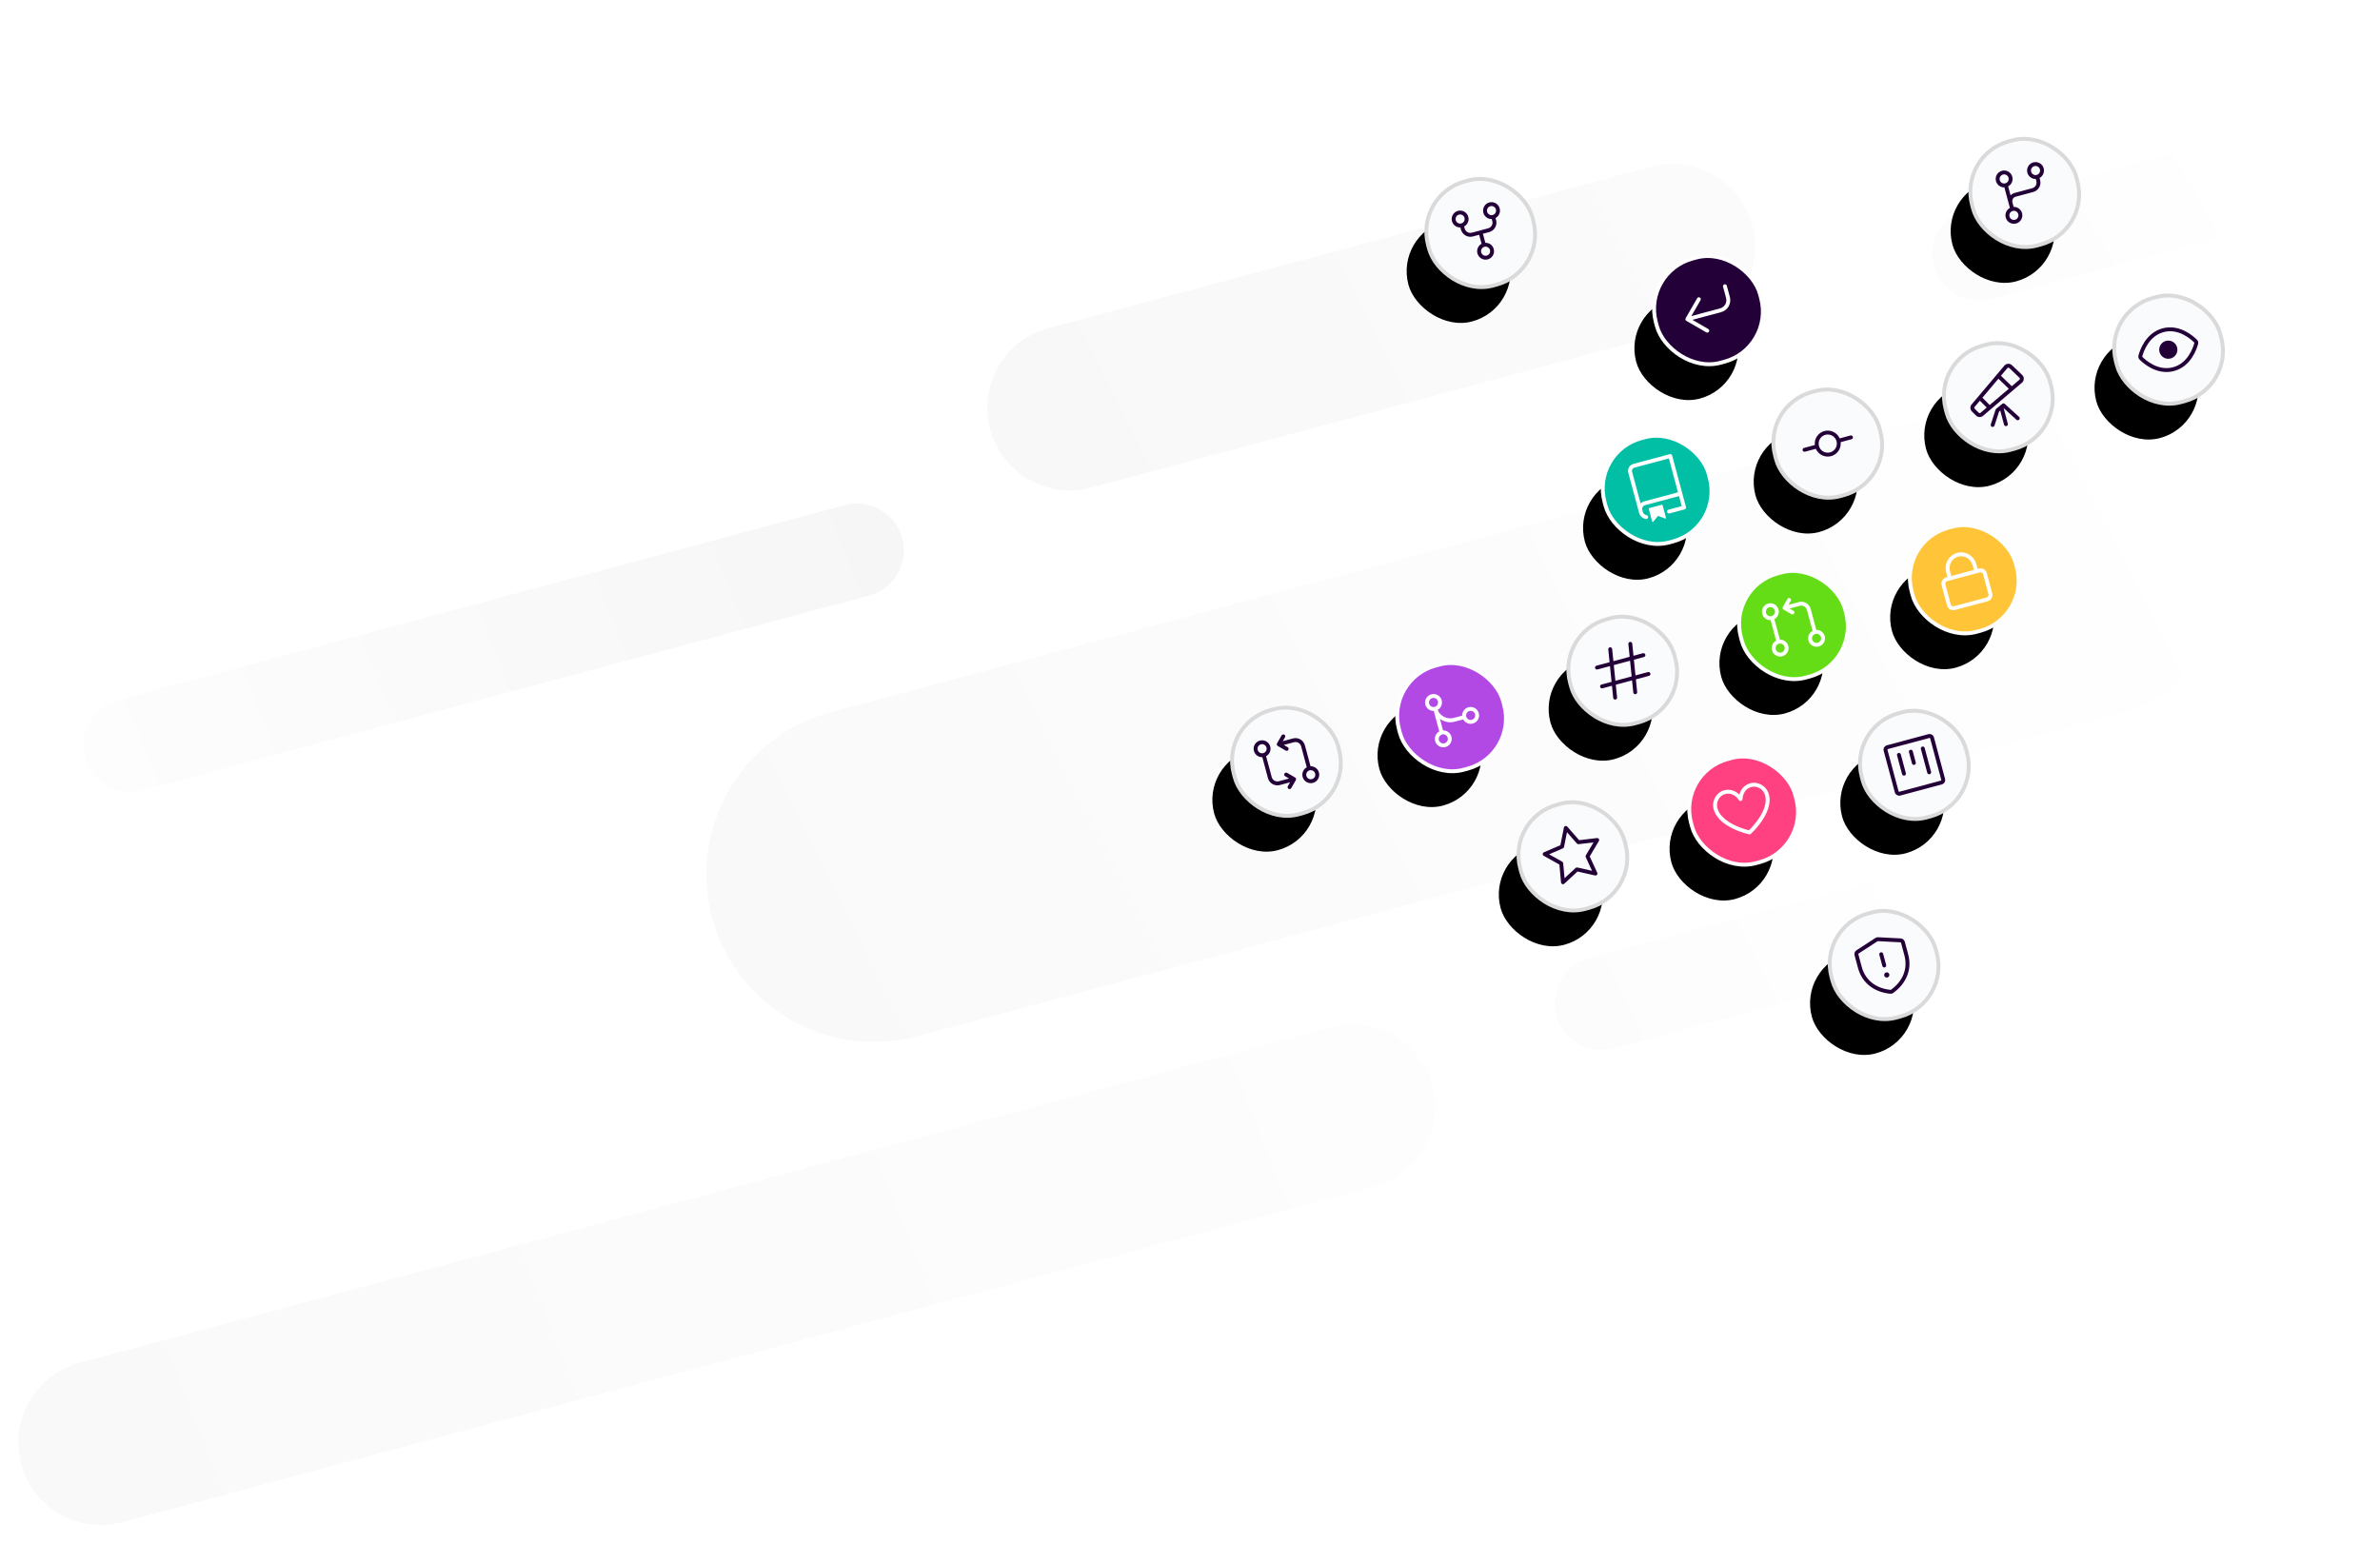 <svg height="1188" viewBox="0 0 1831 1188" width="1831" xmlns="http://www.w3.org/2000/svg" xmlns:xlink="http://www.w3.org/1999/xlink"><linearGradient id="a" x1="0%" x2="100%" y1="49.362%" y2="50.638%"><stop offset="0" stop-color="#f9f9f9"/><stop offset="1" stop-color="#fdfdfd"/></linearGradient><linearGradient id="b"><stop offset="0" stop-color="#fcfcfc"/><stop offset="1" stop-color="#fff"/></linearGradient><linearGradient id="c" x1="0%" x2="100%" xlink:href="#b" y1="47.469%" y2="52.074%"/><linearGradient id="d" x1="0%" x2="100%" y1="49.161%" y2="50.501%"><stop offset="0" stop-color="#fdfdfd"/><stop offset="1" stop-color="#f6f6f6"/></linearGradient><linearGradient id="e" x1="0%" x2="100%" xlink:href="#b" y1="45.886%" y2="53.371%"/><linearGradient id="f" x1="0%" x2="100%" y1="52.258%" y2="47.742%"><stop offset="0" stop-color="#f9f9f9"/><stop offset="1" stop-color="#fff"/></linearGradient><linearGradient id="g" x1="0%" x2="100%" y1="47.811%" y2="52.189%"><stop offset="0" stop-color="#f8f8f8"/><stop offset="1" stop-color="#fbfbfb"/></linearGradient><filter id="h" height="167.5%" width="167.5%" x="-48.8%" y="-18.8%"><feMorphology in="SourceAlpha" operator="dilate" radius="3" result="shadowSpreadOuter1"/><feOffset dx="-24" dy="24" in="shadowSpreadOuter1" result="shadowOffsetOuter1"/><feComposite in="shadowOffsetOuter1" in2="SourceAlpha" operator="out" result="shadowOffsetOuter1"/><feColorMatrix in="shadowOffsetOuter1" values="0 0 0 0 0.702   0 0 0 0 0.286   0 0 0 0 0.898  0 0 0 0.12 0"/></filter><filter id="i" height="167.5%" width="167.5%" x="-48.8%" y="-18.8%"><feMorphology in="SourceAlpha" operator="dilate" radius="3" result="shadowSpreadOuter1"/><feOffset dx="-24" dy="24" in="shadowSpreadOuter1" result="shadowOffsetOuter1"/><feComposite in="shadowOffsetOuter1" in2="SourceAlpha" operator="out" result="shadowOffsetOuter1"/><feColorMatrix in="shadowOffsetOuter1" values="0 0 0 0 0.392   0 0 0 0 0.867   0 0 0 0 0.09  0 0 0 0.12 0"/></filter><filter id="j" height="167.5%" width="167.5%" x="-48.8%" y="-18.8%"><feMorphology in="SourceAlpha" operator="dilate" radius="3" result="shadowSpreadOuter1"/><feOffset dx="-24" dy="24" in="shadowSpreadOuter1" result="shadowOffsetOuter1"/><feComposite in="shadowOffsetOuter1" in2="SourceAlpha" operator="out" result="shadowOffsetOuter1"/><feColorMatrix in="shadowOffsetOuter1" values="0 0 0 0 0   0 0 0 0 0.784   0 0 0 0 0.325  0 0 0 0.08 0"/></filter><filter id="k" height="167.5%" width="167.5%" x="-48.8%" y="-18.8%"><feMorphology in="SourceAlpha" operator="dilate" radius="3" result="shadowSpreadOuter1"/><feOffset dx="-24" dy="24" in="shadowSpreadOuter1" result="shadowOffsetOuter1"/><feComposite in="shadowOffsetOuter1" in2="SourceAlpha" operator="out" result="shadowOffsetOuter1"/><feColorMatrix in="shadowOffsetOuter1" values="0 0 0 0 0.137   0 0 0 0 0.004   0 0 0 0 0.22  0 0 0 0.08 0"/></filter><filter id="l" height="167.5%" width="167.5%" x="-48.8%" y="-18.8%"><feMorphology in="SourceAlpha" operator="dilate" radius="3" result="shadowSpreadOuter1"/><feOffset dx="-24" dy="24" in="shadowSpreadOuter1" result="shadowOffsetOuter1"/><feComposite in="shadowOffsetOuter1" in2="SourceAlpha" operator="out" result="shadowOffsetOuter1"/><feColorMatrix in="shadowOffsetOuter1" values="0 0 0 0 0.467   0 0 0 0 0.467   0 0 0 0 0.467  0 0 0 0.08 0"/></filter><filter id="m" height="167.5%" width="167.5%" x="-48.8%" y="-18.8%"><feMorphology in="SourceAlpha" operator="dilate" radius="3" result="shadowSpreadOuter1"/><feOffset dx="-24" dy="24" in="shadowSpreadOuter1" result="shadowOffsetOuter1"/><feComposite in="shadowOffsetOuter1" in2="SourceAlpha" operator="out" result="shadowOffsetOuter1"/><feColorMatrix in="shadowOffsetOuter1" values="0 0 0 0 0.467   0 0 0 0 0.467   0 0 0 0 0.467  0 0 0 0.08 0"/></filter><filter id="n" height="167.5%" width="167.5%" x="-48.8%" y="-18.8%"><feMorphology in="SourceAlpha" operator="dilate" radius="3" result="shadowSpreadOuter1"/><feOffset dx="-24" dy="24" in="shadowSpreadOuter1" result="shadowOffsetOuter1"/><feComposite in="shadowOffsetOuter1" in2="SourceAlpha" operator="out" result="shadowOffsetOuter1"/><feColorMatrix in="shadowOffsetOuter1" values="0 0 0 0 1   0 0 0 0 0.251   0 0 0 0 0.506  0 0 0 0.12 0"/></filter><filter id="o" height="167.5%" width="167.5%" x="-48.8%" y="-18.8%"><feMorphology in="SourceAlpha" operator="dilate" radius="3" result="shadowSpreadOuter1"/><feOffset dx="-24" dy="24" in="shadowSpreadOuter1" result="shadowOffsetOuter1"/><feComposite in="shadowOffsetOuter1" in2="SourceAlpha" operator="out" result="shadowOffsetOuter1"/><feColorMatrix in="shadowOffsetOuter1" values="0 0 0 0 0.467   0 0 0 0 0.467   0 0 0 0 0.467  0 0 0 0.08 0"/></filter><filter id="p" height="167.5%" width="167.5%" x="-48.8%" y="-18.8%"><feMorphology in="SourceAlpha" operator="dilate" radius="3" result="shadowSpreadOuter1"/><feOffset dx="-24" dy="24" in="shadowSpreadOuter1" result="shadowOffsetOuter1"/><feComposite in="shadowOffsetOuter1" in2="SourceAlpha" operator="out" result="shadowOffsetOuter1"/><feColorMatrix in="shadowOffsetOuter1" values="0 0 0 0 0.467   0 0 0 0 0.467   0 0 0 0 0.467  0 0 0 0.08 0"/></filter><filter id="q" height="167.5%" width="167.5%" x="-48.8%" y="-18.8%"><feMorphology in="SourceAlpha" operator="dilate" radius="3" result="shadowSpreadOuter1"/><feOffset dx="-24" dy="24" in="shadowSpreadOuter1" result="shadowOffsetOuter1"/><feComposite in="shadowOffsetOuter1" in2="SourceAlpha" operator="out" result="shadowOffsetOuter1"/><feColorMatrix in="shadowOffsetOuter1" values="0 0 0 0 0.467   0 0 0 0 0.467   0 0 0 0 0.467  0 0 0 0.08 0"/></filter><filter id="r" height="167.5%" width="167.5%" x="-48.8%" y="-18.8%"><feMorphology in="SourceAlpha" operator="dilate" radius="3" result="shadowSpreadOuter1"/><feOffset dx="-24" dy="24" in="shadowSpreadOuter1" result="shadowOffsetOuter1"/><feComposite in="shadowOffsetOuter1" in2="SourceAlpha" operator="out" result="shadowOffsetOuter1"/><feColorMatrix in="shadowOffsetOuter1" values="0 0 0 0 0.467   0 0 0 0 0.467   0 0 0 0 0.467  0 0 0 0.08 0"/></filter><filter id="s" height="167.5%" width="167.5%" x="-48.8%" y="-18.8%"><feMorphology in="SourceAlpha" operator="dilate" radius="3" result="shadowSpreadOuter1"/><feOffset dx="-24" dy="24" in="shadowSpreadOuter1" result="shadowOffsetOuter1"/><feComposite in="shadowOffsetOuter1" in2="SourceAlpha" operator="out" result="shadowOffsetOuter1"/><feColorMatrix in="shadowOffsetOuter1" values="0 0 0 0 0.467   0 0 0 0 0.467   0 0 0 0 0.467  0 0 0 0.08 0"/></filter><filter id="t" height="167.5%" width="167.5%" x="-48.8%" y="-18.8%"><feMorphology in="SourceAlpha" operator="dilate" radius="3" result="shadowSpreadOuter1"/><feOffset dx="-24" dy="24" in="shadowSpreadOuter1" result="shadowOffsetOuter1"/><feComposite in="shadowOffsetOuter1" in2="SourceAlpha" operator="out" result="shadowOffsetOuter1"/><feColorMatrix in="shadowOffsetOuter1" values="0 0 0 0 1   0 0 0 0 0.769   0 0 0 0 0.22  0 0 0 0.12 0"/></filter><filter id="u" height="167.5%" width="167.5%" x="-48.8%" y="-18.8%"><feMorphology in="SourceAlpha" operator="dilate" radius="3" result="shadowSpreadOuter1"/><feOffset dx="-24" dy="24" in="shadowSpreadOuter1" result="shadowOffsetOuter1"/><feComposite in="shadowOffsetOuter1" in2="SourceAlpha" operator="out" result="shadowOffsetOuter1"/><feColorMatrix in="shadowOffsetOuter1" values="0 0 0 0 0.467   0 0 0 0 0.467   0 0 0 0 0.467  0 0 0 0.08 0"/></filter><filter id="v" height="167.5%" width="167.5%" x="-48.8%" y="-18.8%"><feMorphology in="SourceAlpha" operator="dilate" radius="3" result="shadowSpreadOuter1"/><feOffset dx="-24" dy="24" in="shadowSpreadOuter1" result="shadowOffsetOuter1"/><feComposite in="shadowOffsetOuter1" in2="SourceAlpha" operator="out" result="shadowOffsetOuter1"/><feColorMatrix in="shadowOffsetOuter1" values="0 0 0 0 0.467   0 0 0 0 0.467   0 0 0 0 0.467  0 0 0 0.08 0"/></filter><filter id="w" height="167.5%" width="167.5%" x="-48.8%" y="-18.8%"><feMorphology in="SourceAlpha" operator="dilate" radius="3" result="shadowSpreadOuter1"/><feOffset dx="-24" dy="24" in="shadowSpreadOuter1" result="shadowOffsetOuter1"/><feComposite in="shadowOffsetOuter1" in2="SourceAlpha" operator="out" result="shadowOffsetOuter1"/><feColorMatrix in="shadowOffsetOuter1" values="0 0 0 0 0.467   0 0 0 0 0.467   0 0 0 0 0.467  0 0 0 0.08 0"/></filter><g fill="none" fill-rule="evenodd" transform="translate(0 4)"><path d="m60.777 812.449 996.869-.001c35.065-0 63.491 28.426 63.491 63.491v0c0 35.065-28.426 63.491-63.491 63.491l-996.869.001c-35.065 0-63.491-28.426-63.491-63.491 0-0 0-0 0-0 0-35.065 28.426-63.491 63.491-63.491z" fill="url(#a)" transform="matrix(.966 -.259 -.259 -.966 245.765 1967.767)"/><path d="m1227.793 599.112h247.967c19.88 0 35.995 16.116 35.995 35.995 0 19.88-16.116 35.995-35.995 35.995h-247.967c-19.88 0-35.995-16.116-35.995-35.995 0-19.88 16.116-35.995 35.995-35.995z" fill="url(#c)" transform="matrix(.966 -.259 -.259 -.966 210.439 1699.44)"/><path d="m90.281 357.527 578.924-.001c19.88-0 35.995 16.115 35.995 35.995v0c0 19.88-16.116 35.995-35.995 35.995l-578.924.001c-19.88 0-35.995-16.115-35.995-35.995 0-0 0-0 0-0 0-19.88 16.116-35.995 35.995-35.995z" fill="url(#d)" transform="matrix(.966 -.259 -.259 -.966 114.79 972.919)"/><path d="m1519.528 31.251h178.977c19.88 0 35.995 16.116 35.995 35.995 0 19.88-16.116 35.995-35.995 35.995h-178.977c-19.88 0-35.995-16.116-35.995-35.995 0-19.88 16.116-35.995 35.995-35.995z" fill="url(#e)" transform="matrix(.966 -.259 -.259 -.966 72.23 649.645)"/><path d="m655.979 315.032h955.874c71.235 0 128.983 57.748 128.983 128.983s-57.748 128.983-128.983 128.983h-955.874c-71.235 0-128.983-57.748-128.983-128.983s57.748-128.983 128.983-128.983z" fill="url(#f)" transform="matrix(.966 -.259 .259 .966 -76.282 409.609)"/><path d="m814.854 83.413h479.937c35.066 0 63.492 28.426 63.492 63.492 0 35.066-28.426 63.492-63.492 63.492h-479.937c-35.066 0-63.492-28.426-63.492-63.492 0-35.066 28.426-63.492 63.492-63.492z" fill="url(#g)" transform="matrix(.966 -.259 -.259 -.966 73.964 662.811)"/><g transform="matrix(.966 -.259 .259 .966 1067.747 519.488)"><rect fill="#000" filter="url(#h)" height="80" rx="40" width="80"/><rect fill="#b349e5" height="83" rx="40" stroke="#fefefe" stroke-width="3" width="83" x="-1.5" y="-1.5"/><path d="m13.5 3c1.724 0 3.377.685 4.596 1.904 1.219 1.219 1.904 2.872 1.904 4.596s-.685 3.377-1.904 4.596c-.839.839-1.883 1.425-3.015 1.709.641 5.183 5.06 9.195 10.419 9.195l6.675 0c.276-1.163.87-2.238 1.728-3.097 1.219-1.219 2.872-1.904 4.596-1.904s3.377.685 4.596 1.904 1.904 2.872 1.904 4.596-.685 3.377-1.904 4.596-2.872 1.904-4.596 1.904-3.377-.685-4.596-1.904c-.859-.859-1.452-1.933-1.728-3.096l-6.676-.001c-3.58 0-7.014-1.422-9.546-3.954-.338-.338-.656-.692-.954-1.061l0 9.015c0 .058-.003.116-.01.173 1.166.275 2.244.87 3.106 1.731 1.219 1.219 1.904 2.872 1.904 4.596s-.685 3.377-1.904 4.596c-1.219 1.219-2.872 1.904-4.596 1.904s-3.377-.685-4.596-1.904c-1.219-1.219-1.904-2.872-1.904-4.596s.685-3.377 1.904-4.596c.861-.861 1.94-1.456 3.107-1.731-.007-.057-.01-.114-.01-.173v-16c0-.058.003-.115.01-.172-1.166-.275-2.244-.87-3.106-1.731-1.219-1.219-1.904-2.872-1.904-4.596s.685-3.377 1.904-4.596c1.219-1.219 2.872-1.904 4.596-1.904zm0 32c-.928 0-1.819.369-2.475 1.025s-1.025 1.547-1.025 2.475.369 1.818 1.025 2.475 1.547 1.025 2.475 1.025 1.819-.369 2.475-1.025 1.025-1.547 1.025-2.475-.369-1.818-1.025-2.475-1.547-1.025-2.475-1.025zm25-12c-.928 0-1.818.369-2.475 1.025s-1.025 1.547-1.025 2.475.369 1.818 1.025 2.475 1.547 1.025 2.475 1.025 1.818-.369 2.475-1.025 1.025-1.547 1.025-2.475-.369-1.818-1.025-2.475-1.547-1.025-2.475-1.025zm-25-17c-.46 0-.915.091-1.339.266-.425.176-.81.434-1.135.759-.325.325-.583.711-.759 1.135s-.266.88-.266 1.339.091.915.266 1.339.434.81.759 1.135c.325.325.711.583 1.135.759s.88.266 1.339.266c.928 0 1.819-.369 2.475-1.025s1.025-1.547 1.025-2.475-.369-1.819-1.025-2.475-1.547-1.025-2.475-1.025z" fill="#fff" fill-rule="nonzero" transform="translate(16 16)"/></g><g transform="matrix(.966 -.259 .259 .966 1330.769 448.605)"><rect fill="#000" filter="url(#i)" height="80" rx="40" width="80"/><rect fill="#64dd17" height="83" rx="40" stroke="#fefefe" stroke-width="3" width="83" x="-1.5" y="-1.5"/><path d="m9.5 3c1.724 0 3.378.685 4.596 1.904 1.22 1.219 1.904 2.872 1.904 4.596 0 1.724-.684 3.377-1.904 4.596-.861.862-1.94 1.456-3.107 1.731.008.056.011.114.011.173v16c0 .059-.003.117-.01.175 1.166.273 2.245.868 3.106 1.729 1.22 1.219 1.904 2.872 1.904 4.596 0 1.724-.684 3.377-1.904 4.596-1.218 1.219-2.872 1.904-4.596 1.904-1.724 0-3.378-.685-4.596-1.904-1.22-1.219-1.904-2.872-1.904-4.596 0-1.724.684-3.377 1.904-4.596.861-.862 1.94-1.456 3.107-1.731-.008-.056-.011-.114-.011-.173v-16c0-.059.003-.117.01-.174-1.166-.273-2.245-.868-3.106-1.729-1.22-1.219-1.904-2.872-1.904-4.596 0-1.724.684-3.377 1.904-4.596 1.218-1.219 2.872-1.904 4.596-1.904zm16.25.001c.398 0 .778.158 1.06.439.28.281.438.662.438 1.06 0 .397-.158.779-.438 1.06l-2.44 2.44h8.13c1.99 0 3.896.79 5.304 2.197 1.406 1.407 2.196 3.314 2.196 5.303l0 16.675c1.163.276 2.238.869 3.096 1.728 1.22 1.219 1.904 2.872 1.904 4.596 0 1.724-.684 3.377-1.904 4.596-1.218 1.219-2.872 1.904-4.596 1.904-1.724 0-3.378-.685-4.596-1.904-1.22-1.219-1.904-2.872-1.904-4.596 0-1.724.684-3.377 1.904-4.596.858-.859 1.932-1.452 3.095-1.728l.001-16.675c0-1.193-.474-2.338-1.318-3.182s-1.988-1.318-3.182-1.318h-8.128l2.44 2.44c.274.283.424.662.42 1.055-.004.393-.162.769-.44 1.047s-.654.436-1.048.439c-.392.003-.772-.148-1.054-.422l-5-5c-.28-.281-.438-.662-.438-1.06 0-.397.158-.779.438-1.06l5-5c.282-.281.662-.439 1.06-.439zm-16.25 31.998c-.928 0-1.818.369-2.474 1.025-.658.656-1.026 1.547-1.026 2.475s.368 1.818 1.026 2.475c.656.656 1.546 1.025 2.474 1.025.928 0 1.818-.369 2.474-1.025.658-.656 1.026-1.547 1.026-2.475s-.368-1.818-1.026-2.475c-.656-.656-1.546-1.025-2.474-1.025zm29 0c-.928 0-1.818.369-2.474 1.025-.658.656-1.026 1.547-1.026 2.475s.368 1.818 1.026 2.475c.656.656 1.546 1.025 2.474 1.025s1.818-.369 2.474-1.025c.658-.656 1.026-1.547 1.026-2.475s-.368-1.818-1.026-2.475c-.656-.656-1.546-1.025-2.474-1.025zm-29-29c-.46 0-.914.091-1.34.266-.424.176-.81.434-1.134.759-.326.325-.584.711-.76 1.135-.176.425-.266.88-.266 1.339s.09.915.266 1.339c.176.425.434.81.76 1.135.324.325.71.583 1.134.759.426.176.88.266 1.34.266.928 0 1.818-.369 2.474-1.025.658-.656 1.026-1.547 1.026-2.475 0-.928-.368-1.818-1.026-2.475-.656-.656-1.546-1.025-2.474-1.025z" fill="#fff" fill-rule="nonzero" transform="translate(16 16)"/></g><g transform="matrix(.966 -.259 .259 .966 1225.872 344.603)"><rect fill="#000" filter="url(#j)" height="80" rx="40" width="80"/><rect fill="#00bfa5" height="83" rx="40" stroke="#fefefe" stroke-width="3" width="83" x="-1.5" y="-1.5"/><path d="m24.5 36c.133 0 .26.053.354.146s.146.221.146.354v10.02c-0.0.092-.026.182-.075.26s-.117.142-.2.183c-.082.042-.174.06-.266.052-.092-.007-.18-.04-.254-.094l-4.412-3.208c-.085-.062-.188-.096-.294-.096s-.209.033-.294.096l-4.412 3.206c-.074.054-.162.087-.254.094-.092.007-.183-.011-.265-.052-.082-.041-.151-.105-.2-.183s-.075-.168-.075-.26v-10.02c0-.133.053-.26.146-.354.094-.094.221-.146.354-.146zm16-36c.398 0 .779.158 1.061.439.281.281.439.663.439 1.061v41c0 .398-.158.779-.439 1.061-.281.281-.663.439-1.061.439h-12c-.398 0-.779-.158-1.061-.439-.281-.281-.439-.663-.439-1.061s.158-.779.439-1.061c.281-.281.663-.439 1.061-.439h10.5v-8h-27c-.796 0-1.559.316-2.121.879-.563.563-.879 1.326-.879 2.121v1.5c0 1.432.86 2.668 2.1 3.21.352.167.626.464.762.83.137.365.126.769-.03 1.126-.156.357-.445.64-.806.788-.361.148-.765.15-1.127.005-1.159-.506-2.146-1.339-2.838-2.397-.693-1.058-1.062-2.296-1.062-3.561v-32c0-1.459.579-2.858 1.611-3.889 1.031-1.031 2.43-1.611 3.889-1.611zm-1.5 3h-27.5c-1.38 0-2.5 1.12-2.5 2.5v25.302c.882-.51 1.908-.802 3-.802h27z" fill="#fff" fill-rule="nonzero" transform="translate(16 16)"/></g><g transform="matrix(.966 -.259 .259 .966 1265.373 206.342)"><rect fill="#000" filter="url(#k)" height="80" rx="40" width="80"/><rect fill="#230138" height="83" rx="40" stroke="#fefefe" stroke-width="3" width="83" x="-1.5" y="-1.5"/><path d="m20.059 10.598c.147-.137.266-.303.348-.487.082-.184.126-.383.13-.584.004-.201-.033-.401-.109-.588-.075-.187-.188-.356-.33-.499-.142-.142-.312-.255-.499-.33-.187-.075-.387-.113-.588-.109-.201.004-.4.048-.584.13-.184.082-.35.2-.487.348l-12.5 12.5c-.281.281-.439.663-.439 1.06 0 .398.158.779.439 1.06l12.5 12.5c.137.147.303.266.487.348.184.082.383.126.584.13.201.004.401-.034.588-.109.187-.075.356-.188.499-.33.143-.142.255-.312.33-.499.076-.187.113-.387.109-.588-.004-.201-.048-.4-.13-.584-.082-.184-.2-.35-.348-.487l-9.94-9.94h22.881c.853-.001 1.699.167 2.487.493.789.326 1.505.805 2.109 1.408.604.603 1.082 1.32 1.409 2.108.327.788.495 1.633.495 2.487v9.004c0 .398.158.779.439 1.061.281.281.663.439 1.061.439s.779-.158 1.061-.439c.281-.281.439-.663.439-1.061v-9.004c0-1.247-.246-2.483-.723-3.635-.477-1.152-1.177-2.199-2.06-3.081-.882-.882-1.929-1.581-3.082-2.058-1.153-.477-2.388-.722-3.635-.722h-22.881z" fill="#fff" fill-rule="nonzero" transform="matrix(1 0 0 -1 16 64.539)"/></g><g transform="matrix(.966 -.259 .259 .966 1357.136 309.024)"><rect fill="#000" filter="url(#l)" height="80" rx="40" width="80"/><rect fill="#fafbfd" height="83" rx="40" stroke="#dadada" stroke-width="3" width="83" x="-1.5" y="-1.5"/><path d="m31 23.996c0 .919-.181 1.83-.533 2.679-.352.849-.867 1.621-1.517 2.271s-1.422 1.166-2.271 1.517-1.76.533-2.679.533-1.83-.181-2.679-.533c-.849-.352-1.621-.867-2.271-1.517s-1.166-1.422-1.517-2.271c-.352-.849-.533-1.76-.533-2.679 0-1.857.737-3.637 2.05-4.95 1.313-1.313 3.093-2.05 4.95-2.05 1.857 0 3.637.737 4.95 2.05 1.313 1.313 2.05 3.093 2.05 4.95zm2.888-1.5c-.36-2.364-1.556-4.522-3.37-6.08-1.814-1.559-4.127-2.416-6.518-2.416s-4.704.857-6.518 2.416c-1.814 1.559-3.01 3.716-3.37 6.08h-8.612c-.197 0-.392.039-.574.114-.182.075-.347.186-.487.325-.139.139-.25.305-.325.487-.075.182-.114.377-.114.574s.039.392.114.574c.075.182.186.347.325.487.139.139.305.25.487.325.182.075.377.114.574.114h8.612c.36 2.364 1.556 4.522 3.37 6.08 1.814 1.559 4.127 2.416 6.518 2.416s4.704-.857 6.518-2.416c1.814-1.559 3.01-3.716 3.37-6.08h8.612c.197 0 .392-.039.574-.114.182-.075.347-.186.487-.325.139-.139.25-.305.325-.487.075-.182.114-.377.114-.574s-.039-.392-.114-.574c-.075-.182-.186-.347-.325-.487-.139-.139-.305-.25-.487-.325-.182-.075-.377-.114-.574-.114z" fill="#230138" transform="translate(16 16)"/></g><g transform="matrix(.966 -.259 .259 .966 1161.053 626.595)"><rect fill="#000" filter="url(#m)" height="80" rx="40" width="80"/><rect fill="#fafbfd" height="83" rx="40" stroke="#dadada" stroke-width="3" width="83" x="-1.5" y="-1.5"/><path d="m24.424 0c.28 0 .555.078.792.226.238.148.43.359.554.61l6.116 12.394 13.678 1.988c.277.04.537.158.75.338s.373.418.459.684c.086.266.097.55.03.822-.067.272-.209.518-.409.714l-9.896 9.646 2.336 13.622c.047.276.017.56-.089.818-.105.26-.281.484-.508.65-.226.164-.494.262-.774.282-.279.02-.558-.038-.806-.168l-12.234-6.432-12.234 6.432c-.248.13-.527.188-.806.168-.279-.02-.547-.118-.773-.282-.226-.164-.402-.388-.508-.648-.106-.258-.137-.542-.09-.818l2.336-13.624-9.896-9.646c-.201-.196-.343-.444-.41-.716-.067-.272-.057-.556.029-.822.087-.268.246-.504.461-.684.214-.182.475-.298.752-.338l13.676-1.986 6.118-12.394c.124-.251.315-.462.553-.61.237-.148.512-.226.791-.226zm0 4.89-5.12 10.374c-.108.218-.267.406-.464.55-.197.142-.425.236-.666.27l-11.45 1.664 8.286 8.076c.174.17.304.38.379.61.075.232.093.478.051.718l-1.956 11.404 10.242-5.384c.215-.114.455-.172.698-.172s.483.058.698.172l10.24 5.384-1.954-11.404c-.041-.24-.024-.486.051-.718.075-.23.205-.44.379-.61l8.286-8.076-11.45-1.662c-.241-.034-.469-.128-.666-.27-.197-.144-.356-.332-.464-.55l-5.12-10.378z" fill="#230138" transform="translate(16 16)"/></g><g transform="matrix(.966 -.259 .259 .966 1292.419 591.396)"><rect fill="#000" filter="url(#n)" height="80" rx="40" width="80"/><rect fill="#ff4081" height="83" rx="40" stroke="#fefefe" stroke-width="3" width="83" x="-1.5" y="-1.5"/><path d="m13.472 8c-4.158 0-8.472 3.76-8.472 9.028 0 6.214 4.648 11.92 9.722 16.24 2.838 2.398 5.896 4.524 9.132 6.35l.146.082.146-.08c.542-.306 1.322-.76 2.26-1.348 1.88-1.176 4.38-2.882 6.872-5.004 5.074-4.32 9.722-10.026 9.722-16.24 0-5.268-4.314-9.028-8.472-9.028-4.212 0-7.602 2.778-9.106 7.286-.1.298-.292.556-.546.74-.256.184-.562.282-.876.282s-.62-.098-.876-.282c-.254-.184-.446-.442-.546-.74-1.504-4.508-4.896-7.286-9.106-7.286zm10.528 33.406.686 1.334c-.212.11-.448.166-.686.166-.238 0-.474-.056-.686-.166zm-22-24.38c0-6.92 5.658-12.026 11.472-12.026 4.588 0 8.29 2.452 10.528 6.21 2.24-3.758 5.94-6.21 10.528-6.21 5.812 0 11.472 5.104 11.472 12.028 0 7.636-5.602 14.12-10.778 18.524-3.236 2.734-6.744 5.13-10.466 7.152l-.05.026-.014.006-.004.002-.688-1.332-.686 1.334-.006-.004-.014-.006-.05-.026c-1.102-.594-2.184-1.224-3.244-1.888-2.53-1.58-4.944-3.338-7.222-5.264-5.178-4.406-10.778-10.888-10.778-18.524z" fill="#fff" fill-rule="nonzero" transform="translate(16 16)"/></g><g transform="matrix(.966 -.259 .259 .966 940.687 553.794)"><rect fill="#000" filter="url(#o)" height="80" rx="40" width="80"/><rect fill="#fafbfd" height="83" rx="40" stroke="#dadada" stroke-width="3" width="83" x="-1.5" y="-1.5"/><path d="m26.75 3.001c.398 0 .778.158 1.06.439.28.281.438.662.438 1.06 0 .397-.158.779-.438 1.06l-2.44 2.44h8.13c1.99 0 3.896.79 5.304 2.197 1.406 1.407 2.196 3.314 2.196 5.303l0 16.675c1.163.276 2.238.869 3.096 1.728 1.22 1.219 1.904 2.872 1.904 4.596 0 1.724-.684 3.377-1.904 4.596-1.218 1.219-2.872 1.904-4.596 1.904-1.724 0-3.378-.685-4.596-1.904-1.22-1.219-1.904-2.872-1.904-4.596 0-1.724.684-3.377 1.904-4.596.858-.859 1.932-1.452 3.095-1.728l.001-16.675c0-.591-.116-1.176-.342-1.722s-.558-1.042-.976-1.46c-.418-.418-.914-.749-1.46-.975-.546-.226-1.132-.343-1.722-.343h-8.128l2.44 2.44c.274.283.424.662.42 1.055-.004.393-.162.769-.44 1.047s-.654.436-1.048.439c-.392.003-.772-.148-1.054-.422l-5-5c-.28-.281-.438-.662-.438-1.06 0-.397.158-.779.438-1.06l5-5c.282-.281.662-.439 1.06-.439zm-18.25-.001c1.724 0 3.378.685 4.596 1.904 1.22 1.219 1.904 2.872 1.904 4.596 0 1.724-.684 3.377-1.904 4.596-.858.859-1.933 1.453-3.096 1.728l0 16.675c0 1.193.474 2.338 1.318 3.182.844.844 1.988 1.318 3.182 1.318h8.128l-2.44-2.44c-.144-.138-.258-.304-.336-.487-.078-.183-.12-.38-.122-.579-.002-.199.038-.397.112-.581.076-.184.188-.352.328-.493.142-.141.308-.252.494-.327.184-.075.382-.113.58-.111.2.002.396.043.58.122.182.079.348.193.486.336l5 5c.28.281.438.662.438 1.06s-.158.779-.438 1.06l-5 5c-.282.281-.662.439-1.06.439s-.778-.158-1.06-.439c-.28-.281-.438-.662-.438-1.06s.158-.779.438-1.06l2.44-2.44h-8.13c-1.99 0-3.896-.79-5.304-2.197-1.406-1.407-2.196-3.314-2.196-5.303l-.001-16.675c-1.163-.276-2.237-.87-3.095-1.728-1.22-1.219-1.904-2.872-1.904-4.596 0-1.724.684-3.377 1.904-4.596 1.218-1.219 2.872-1.904 4.596-1.904zm31 32c-.928 0-1.818.369-2.474 1.025-.658.656-1.026 1.547-1.026 2.475s.368 1.818 1.026 2.475c.656.656 1.546 1.025 2.474 1.025s1.818-.369 2.474-1.025c.658-.656 1.026-1.547 1.026-2.475s-.368-1.818-1.026-2.475c-.656-.656-1.546-1.025-2.474-1.025zm-31-29c-.928 0-1.818.369-2.474 1.025-.658.656-1.026 1.547-1.026 2.475 0 .928.368 1.818 1.026 2.475.656.656 1.546 1.025 2.474 1.025.46 0 .914-.091 1.34-.266.424-.176.81-.434 1.134-.759.326-.325.584-.711.76-1.135.176-.425.266-.88.266-1.339s-.09-.915-.266-1.339c-.176-.425-.434-.81-.76-1.135-.324-.325-.71-.583-1.134-.759-.426-.176-.88-.266-1.34-.266z" fill="#230138" transform="translate(16 16)"/></g><g transform="matrix(.966 -.259 .259 .966 1423.785 556.196)"><rect fill="#000" filter="url(#p)" height="80" rx="40" width="80"/><rect fill="#fafbfd" height="83" rx="40" stroke="#dadada" stroke-width="3" width="83" x="-1.5" y="-1.5"/><path d="m40.5 4c.928 0 1.818.368 2.474 1.026.658.656 1.026 1.546 1.026 2.474v33c0 .928-.368 1.818-1.026 2.474-.656.658-1.546 1.026-2.474 1.026h-33c-1.932 0-3.5-1.568-3.5-3.5v-33c0-.928.368-1.818 1.026-2.474.656-.658 1.546-1.026 2.474-1.026zm0 3h-33c-.132 0-.26.052-.354.146s-.146.222-.146.354v33c0 .132.052.26.146.354s.222.146.354.146h33c.132 0 .26-.052.354-.146s.146-.222.146-.354v-33c0-.132-.052-.26-.146-.354s-.222-.146-.354-.146zm-7 5c.398 0 .78.158 1.06.44.282.28.44.662.44 1.06v19c0 .398-.158.78-.44 1.06-.28.282-.662.44-1.06.44s-.78-.158-1.06-.44c-.282-.28-.44-.662-.44-1.06v-19c0-.398.158-.78.44-1.06.28-.282.662-.44 1.06-.44zm-19 0c.398 0 .78.158 1.06.44.282.28.44.662.44 1.06v15c0 .398-.158.78-.44 1.06-.28.282-.662.44-1.06.44s-.78-.158-1.06-.44c-.282-.28-.44-.662-.44-1.06v-15c0-.398.158-.78.44-1.06.28-.282.662-.44 1.06-.44zm9.5 0c.398 0 .78.158 1.06.44.282.28.44.662.44 1.06v9c0 .398-.158.78-.44 1.06-.28.282-.662.44-1.06.44s-.78-.158-1.06-.44c-.282-.28-.44-.662-.44-1.06v-9c0-.398.158-.78.44-1.06.28-.282.662-.44 1.06-.44z" fill="#230138" transform="translate(16 16)"/></g><g transform="matrix(.966 -.259 .259 .966 1199.403 483.804)"><rect fill="#000" filter="url(#q)" height="80" rx="40" width="80"/><rect fill="#fafbfd" height="83" rx="40" stroke="#dadada" stroke-width="3" width="83" x="-1.5" y="-1.5"/><path d="m35.25 4.019c.392.064.744.28.976.604.232.322.328.724.264 1.116l-1.503 9.26 7.523 0c.398 0 .78.158 1.06.44.282.28.44.662.44 1.06s-.158.78-.44 1.06c-.28.282-.662.44-1.06.44l-8.009-0-1.946 11.999 9.955.001c.348 0 .684.121.95.34l.11.1c.282.28.44.662.44 1.06s-.158.78-.44 1.06c-.28.282-.662.44-1.06.44l-10.441-.001-1.579 9.741c-.074.384-.294.722-.614.946-.32.222-.714.312-1.098.25-.386-.062-.732-.272-.964-.584-.234-.314-.334-.706-.284-1.092l1.501-9.261h-12.962l-1.579 9.741c-.074.384-.294.722-.614.946-.32.222-.714.312-1.098.25-.386-.062-.732-.272-.964-.584-.234-.314-.334-.706-.284-1.092l1.501-9.261-7.531.001c-.398 0-.78-.158-1.06-.44-.282-.28-.44-.662-.44-1.06s.158-.78.44-1.06c.28-.282.662-.44 1.06-.44l8.017-.001 1.946-11.999-9.953 0c-.398 0-.78-.158-1.06-.44-.282-.28-.44-.662-.44-1.06s.158-.78.44-1.06c.28-.282.662-.44 1.06-.44l10.439-0 1.581-9.74c.064-.392.28-.744.604-.976.322-.232.724-.327 1.116-.264.392.064.744.28.976.604.232.322.328.724.264 1.116l-1.503 9.26h12.962l1.581-9.74c.064-.392.28-.744.604-.976.322-.232.724-.327 1.116-.264zm-3.787 13.98h-12.962l-1.946 11.999h12.962z" fill="#230138" transform="translate(16 16)"/></g><g transform="matrix(.966 -.259 .259 .966 1488.373 273.343)"><rect fill="#000" filter="url(#r)" height="80" rx="40" width="80"/><rect fill="#fafbfd" height="83" rx="40" stroke="#dadada" stroke-width="3" width="83" x="-1.5" y="-1.5"/><path d="m25.6 29.69c.328-.148.698-.174 1.044-.072.346.102.644.324.838.628l8 12.478c.214.334.288.742.202 1.13-.084.388-.32.728-.654.942-.334.214-.742.288-1.13.202-.388-.084-.728-.32-.942-.654l-7.2-11.226v12.44c0 .398-.158.78-.44 1.06-.28.282-.662.44-1.06.44s-.78-.158-1.06-.44c-.282-.28-.44-.662-.44-1.06v-11.28l-1.02.464-6.262 9.612c-.222.322-.562.544-.944.618-.384.076-.782-.002-1.108-.216-.328-.212-.56-.546-.644-.926-.086-.382-.02-.78.184-1.114l6.5-9.978c.156-.24.376-.43.636-.548zm12.306-28.603c.534.113 1.04.334 1.484.649.446.315.822.718 1.106 1.185l5.656 9.288c.292.478.478 1.012.55 1.568s.026 1.12-.134 1.658c-.16.536-.432 1.034-.796 1.458-.366.426-.816.77-1.322 1.01l-35.524 16.86c-.908.432-1.946.504-2.906.206-.96-.3-1.772-.95-2.274-1.82l-2.21-3.832c-.502-.868-.658-1.894-.44-2.872.218-.978.796-1.84 1.62-2.412l32.08-22.316c.448-.312.956-.528 1.49-.636.534-.108 1.086-.106 1.62.007zm-28.314 21.817-5.164 3.592c-.206.144-.35.358-.404.602-.054.246-.016.502.11.718l2.21 3.83c.126.218.33.38.57.454.24.074.498.056.726-.052l5.676-2.694zm18.154-12.63-15.684 10.91 3.974 6.88 17.424-8.27zm9.271-6.275-.135.017c-.134.028-.26.082-.372.16l-6.296 4.38 5.968 9.948.002-.002 6.98-3.312c.126-.06.238-.146.33-.252.092-.108.158-.232.198-.366.04-.134.052-.276.034-.414-.018-.138-.066-.272-.138-.392l-5.652-9.288c-.07-.116-.164-.218-.276-.296-.112-.08-.238-.136-.372-.164s-.272-.028-.406-.002z" fill="#230138" transform="translate(16 16)"/></g><g transform="matrix(.966 -.259 .259 .966 1400.5 710.206)"><rect fill="#000" filter="url(#s)" height="80" rx="40" width="80"/><rect fill="#fafbfd" height="83" rx="40" stroke="#dadada" stroke-width="3" width="83" x="-1.5" y="-1.5"/><path d="m25.08 2.171 16.5 5.35c.704.228 1.316.672 1.75 1.27.436.598.67 1.318.67 2.058v10.048c0 12.38-7.54 21.41-18.802 25.66-.772.29-1.624.29-2.396 0-11.26-4.252-18.802-13.28-18.802-25.66v-10.048c0-1.52.98-2.86 2.42-3.328l16.5-5.35c.702-.228 1.458-.228 2.16 0zm-1.234 2.852-16.5 5.354c-.1.032-.188.096-.25.18-.062.086-.096.188-.096.294v10.046c0 10.922 6.56 18.966 16.86 22.852.09.034.19.034.28 0 10.3-3.886 16.86-11.932 16.86-22.852v-10.048c0-.106-.034-.208-.096-.294-.062-.084-.15-.148-.25-.18l-16.5-5.352c-.1-.032-.208-.032-.308 0zm.154 24.874c.53 0 1.04.21 1.414.586.376.374.586.884.586 1.414s-.21 1.04-.586 1.414c-.374.376-.884.586-1.414.586s-1.04-.21-1.414-.586c-.376-.374-.586-.884-.586-1.414s.21-1.04.586-1.414c.374-.376.884-.586 1.414-.586zm0-16c.398 0 .78.158 1.06.44.282.28.44.662.44 1.06v9c0 .398-.158.78-.44 1.06-.28.282-.662.44-1.06.44s-.78-.158-1.06-.44c-.282-.28-.44-.662-.44-1.06v-9c0-.398.158-.78.44-1.06.28-.282.662-.44 1.06-.44z" fill="#230138" transform="translate(16 16)"/></g><g transform="matrix(.966 -.259 .259 .966 1462.135 413.405)"><rect fill="#000" filter="url(#t)" height="80" rx="40" width="80"/><rect fill="#ffc438" height="83" rx="40" stroke="#fefefe" stroke-width="3" width="83" x="-1.5" y="-1.5"/><path d="m24 3c6.994 0 12 5.69 12 12.5v3.5h1c1.326 0 2.598.527 3.536 1.464.938.938 1.464 2.21 1.464 3.536v16c0 1.326-.526 2.598-1.464 3.536-.938.938-2.21 1.464-3.536 1.464h-26c-1.326 0-2.598-.527-3.536-1.464-.938-.938-1.464-2.21-1.464-3.536v-16c0-1.326.526-2.598 1.464-3.536.938-.938 2.21-1.464 3.536-1.464h1v-3.5c0-6.81 5.006-12.5 12-12.5zm13 19h-26c-.53 0-1.04.211-1.414.586-.376.375-.586.884-.586 1.414v16c0 .53.21 1.039.586 1.414.374.375.884.586 1.414.586h26c.53 0 1.04-.211 1.414-.586.376-.375.586-.884.586-1.414v-16c0-.53-.21-1.039-.586-1.414-.374-.375-.884-.586-1.414-.586zm-13-16c-5.156 0-9 4.16-9 9.5v3.5h18v-3.5c0-5.34-3.844-9.5-9-9.5z" fill="#fff" fill-rule="nonzero" transform="translate(16 16)"/></g><g transform="matrix(.966 -.259 .259 .966 1090.151 146.997)"><rect fill="#000" filter="url(#u)" height="80" rx="40" width="80"/><rect fill="#fafbfd" height="83" rx="40" stroke="#dadada" stroke-width="3" width="83" x="-1.5" y="-1.5"/><path d="m36.5 3c1.724 0 3.377.685 4.596 1.904 1.219 1.219 1.904 2.872 1.904 4.596s-.685 3.377-1.904 4.596c-.859.859-1.933 1.452-3.096 1.728l-.001 1.676c0 1.989-.79 3.897-2.197 5.303-1.407 1.406-3.314 2.197-5.303 2.197h-5l.001 7.176c1.066.253 2.057.773 2.876 1.519l.22.21c1.219 1.219 1.904 2.872 1.904 4.596s-.685 3.377-1.904 4.596-2.872 1.904-4.596 1.904-3.377-.685-4.596-1.904c-1.219-1.219-1.904-2.872-1.904-4.596s.685-3.377 1.904-4.596c.859-.859 1.934-1.453 3.097-1.728l-0-7.175h-5c-1.989 0-3.897-.79-5.303-2.197-1.407-1.407-2.197-3.314-2.197-5.303l0-1.675c-1.163-.276-2.238-.87-3.097-1.728-1.219-1.219-1.904-2.872-1.904-4.596s.685-3.377 1.904-4.596c1.219-1.219 2.872-1.904 4.596-1.904s3.377.685 4.596 1.904c1.219 1.219 1.904 2.872 1.904 4.596s-.685 3.377-1.904 4.596c-.859.859-1.933 1.452-3.096 1.728l-.001 1.676c0 1.193.474 2.338 1.318 3.182.844.844 1.988 1.318 3.182 1.318h13c1.193 0 2.338-.474 3.182-1.318.844-.844 1.318-1.989 1.318-3.182l0-1.675c-1.163-.276-2.238-.87-3.097-1.728-1.219-1.219-1.904-2.872-1.904-4.596s.685-3.377 1.904-4.596c1.219-1.219 2.872-1.904 4.596-1.904zm-12.5 32c-.928 0-1.818.369-2.475 1.025s-1.025 1.547-1.025 2.475.369 1.818 1.025 2.475 1.547 1.025 2.475 1.025 1.818-.369 2.475-1.025 1.025-1.547 1.025-2.475-.369-1.818-1.025-2.475-1.547-1.025-2.475-1.025zm-12.5-29c-.46 0-.915.091-1.339.266-.425.176-.81.434-1.135.759-.325.325-.583.711-.759 1.135s-.266.88-.266 1.339.091.915.266 1.339.434.81.759 1.135c.325.325.711.583 1.135.759s.88.266 1.339.266c.928 0 1.819-.369 2.475-1.025s1.025-1.547 1.025-2.475-.369-1.819-1.025-2.475-1.547-1.025-2.475-1.025zm25 0c-.46 0-.915.091-1.339.266-.425.176-.81.434-1.135.759-.325.325-.583.711-.759 1.135-.176.425-.266.88-.266 1.339s.091.915.266 1.339c.176.425.434.81.759 1.135.325.325.711.583 1.135.759s.88.266 1.339.266c.928 0 1.818-.369 2.475-1.025s1.025-1.547 1.025-2.475-.369-1.819-1.025-2.475-1.547-1.025-2.475-1.025z" fill="#230138" transform="translate(16 16)"/></g><g transform="matrix(.966 -.259 .259 .966 1619.354 236.707)"><rect fill="#000" filter="url(#v)" height="80" rx="40" width="80"/><rect fill="#fafbfd" height="83" rx="40" stroke="#dadada" stroke-width="3" width="83" x="-1.5" y="-1.5"/><path d="m23.768 7c6.864 0 12.248 3.068 16.108 6.482 3.852 3.406 6.264 7.22 7.232 8.92.28.486.428 1.037.428 1.598s-.148 1.112-.428 1.598c-.968 1.7-3.38 5.514-7.232 8.922-3.858 3.412-9.244 6.48-16.108 6.48-6.864 0-12.248-3.068-16.108-6.48-3.852-3.404-6.264-7.22-7.232-8.92-.28-.486-.428-1.037-.428-1.598s.148-1.112.428-1.598c.968-1.7 3.38-5.514 7.232-8.924 3.858-3.412 9.244-6.48 16.108-6.48zm0 3c-5.91 0-10.62 2.628-14.12 5.73-3.512 3.104-5.732 6.612-6.614 8.16-.02.033-.032.071-.034.11 0 .04.012.078.034.112.882 1.548 3.102 5.054 6.614 8.16 3.502 3.098 8.21 5.728 14.12 5.728 5.91 0 10.62-2.63 14.12-5.728 3.512-3.106 5.732-6.612 6.614-8.16.022-.034.032-.072.034-.112-.002-.04-.012-.078-.034-.112-.882-1.546-3.102-5.054-6.614-8.16-3.502-3.098-8.21-5.728-14.12-5.728zm0 7c1.856 0 3.636.737 4.95 2.05 1.312 1.313 2.05 3.093 2.05 4.95 0 .919-.182 1.83-.532 2.679-.352.849-.868 1.621-1.518 2.271-.65.65-1.422 1.166-2.272 1.517-.848.352-1.758.533-2.678.533s-1.83-.181-2.678-.533c-.85-.352-1.622-.867-2.272-1.517s-1.166-1.422-1.518-2.271c-.35-.849-.532-1.76-.532-2.679 0-1.857.738-3.637 2.05-4.95 1.314-1.313 3.094-2.05 4.95-2.05z" fill="#230138" transform="translate(16 16)"/></g><g transform="matrix(.966 -.259 .259 .966 1508.673 116.165)"><rect fill="#000" filter="url(#w)" height="80" rx="40" width="80"/><rect fill="#fafbfd" height="83" rx="40" stroke="#dadada" stroke-width="3" width="83" x="-1.5" y="-1.5"/><path d="m36.5 3c1.724 0 3.377.685 4.596 1.904 1.219 1.219 1.904 2.872 1.904 4.596s-.685 3.377-1.904 4.596c-.859.859-1.933 1.452-3.096 1.728l-.001 1.676c0 1.989-.79 3.897-2.197 5.303-1.407 1.406-3.314 2.197-5.303 2.197h-14c-.928 0-1.819.369-2.475 1.025s-1.025 1.547-1.025 2.475v3.5c0 .058-.003.116-.01.173 1.166.275 2.244.87 3.106 1.731 1.219 1.219 1.904 2.872 1.904 4.596s-.685 3.377-1.904 4.596c-1.219 1.219-2.872 1.904-4.596 1.904s-3.377-.685-4.596-1.904c-1.219-1.219-1.904-2.872-1.904-4.596s.685-3.377 1.904-4.596c.861-.861 1.94-1.456 3.107-1.731-.007-.057-.01-.114-.01-.173v-16c0-.058.003-.115.01-.172-1.166-.275-2.244-.87-3.106-1.731-1.219-1.219-1.904-2.872-1.904-4.596s.685-3.377 1.904-4.596c1.219-1.219 2.872-1.904 4.596-1.904s3.377.685 4.596 1.904c1.219 1.219 1.904 2.872 1.904 4.596s-.685 3.377-1.904 4.596c-.862.862-1.94 1.456-3.108 1.731.008.057.011.115.011.173l0 7.023c1.037-.663 2.25-1.023 3.5-1.023h14c1.193 0 2.338-.474 3.182-1.318.844-.844 1.318-1.989 1.318-3.182l0-1.675c-1.163-.276-2.238-.87-3.097-1.728-1.219-1.219-1.904-2.872-1.904-4.596s.685-3.377 1.904-4.596c1.219-1.219 2.872-1.904 4.596-1.904zm-25 32c-.928 0-1.819.369-2.475 1.025s-1.025 1.547-1.025 2.475.369 1.818 1.025 2.475 1.547 1.025 2.475 1.025 1.819-.369 2.475-1.025 1.025-1.547 1.025-2.475-.369-1.818-1.025-2.475-1.547-1.025-2.475-1.025zm0-29c-.46 0-.915.091-1.339.266-.425.176-.81.434-1.135.759-.325.325-.583.711-.759 1.135s-.266.88-.266 1.339.091.915.266 1.339.434.81.759 1.135c.325.325.711.583 1.135.759s.88.266 1.339.266c.928 0 1.819-.369 2.475-1.025s1.025-1.547 1.025-2.475-.369-1.819-1.025-2.475-1.547-1.025-2.475-1.025zm25 0c-.46 0-.915.091-1.339.266-.425.176-.81.434-1.135.759-.325.325-.583.711-.759 1.135-.176.425-.266.88-.266 1.339s.091.915.266 1.339c.176.425.434.81.759 1.135.325.325.711.583 1.135.759s.88.266 1.339.266c.928 0 1.818-.369 2.475-1.025s1.025-1.547 1.025-2.475-.369-1.819-1.025-2.475-1.547-1.025-2.475-1.025z" fill="#230138" transform="translate(16 16)"/></g></g></svg>